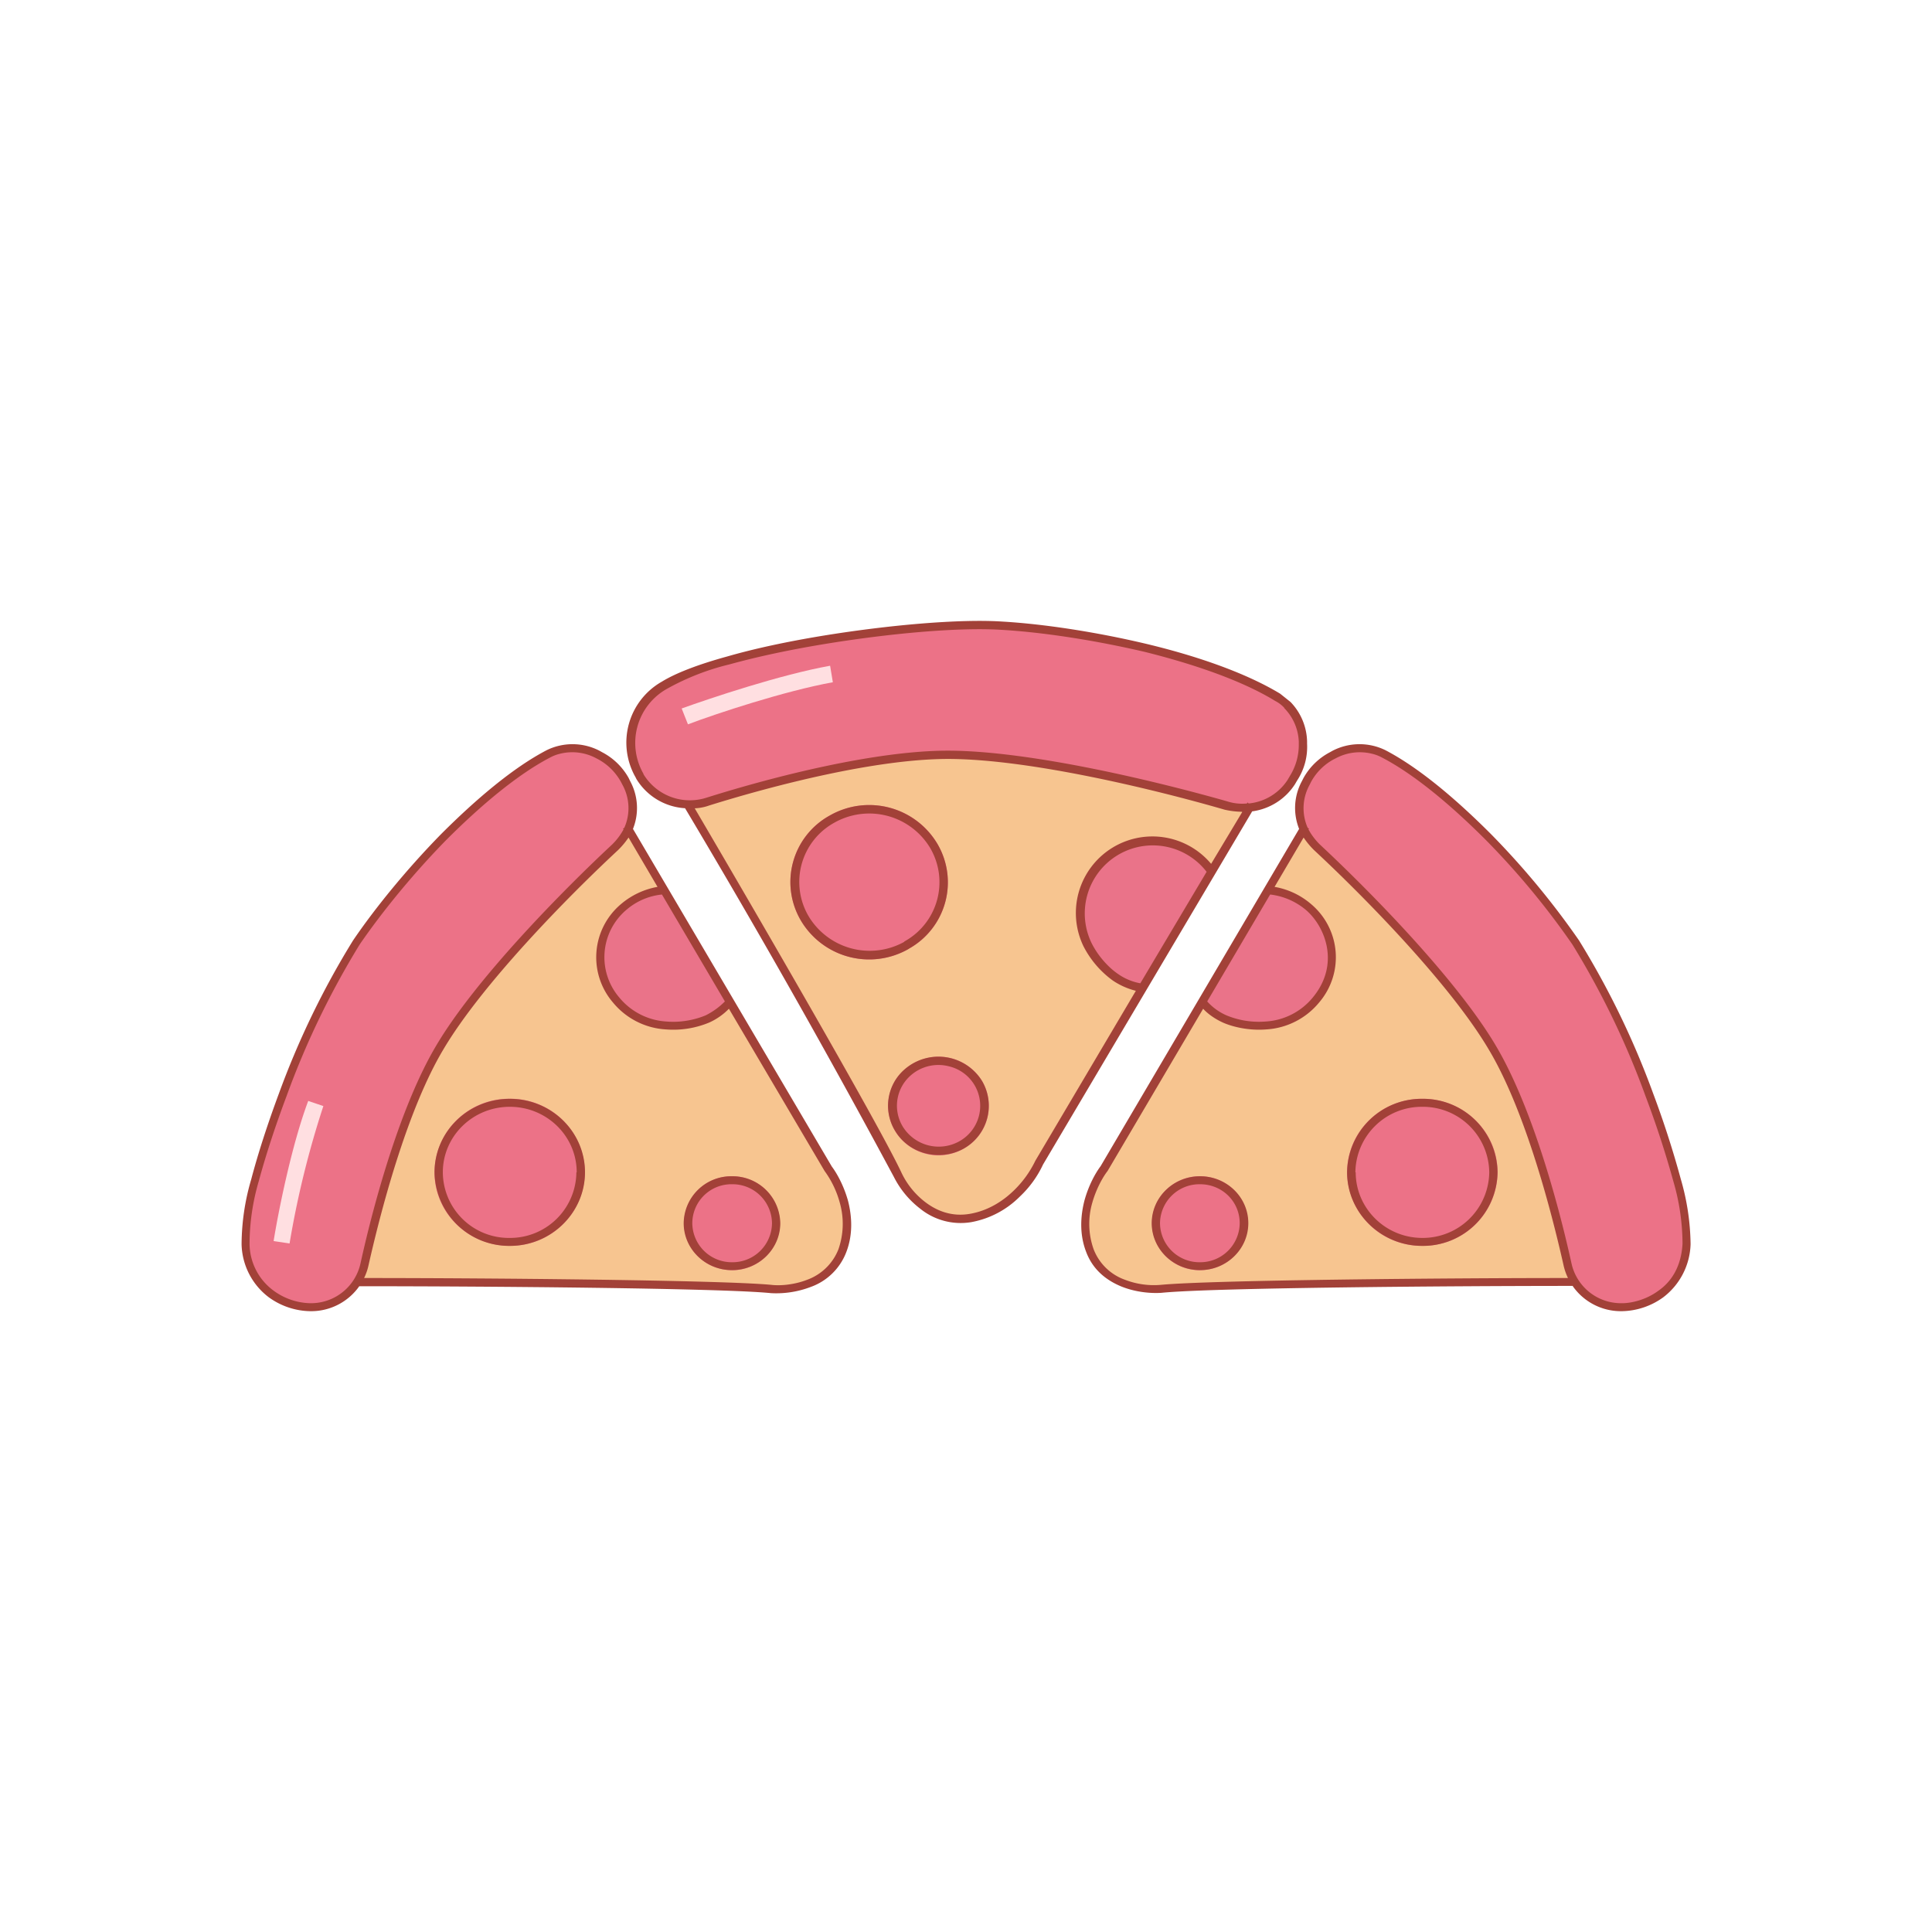<svg xmlns="http://www.w3.org/2000/svg" width="1em" height="1em" viewBox="0 0 24 24"><g fill="none"><path fill="#FFDFE1" d="M19.984 13.74c.193.532.36 1.36.42 1.707l.198-.03a12 12 0 0 0-.429-1.741z"/><path fill="#F7C590" d="M9.578 16.011c-.64-.064-3.662-.085-5.133-.085l.125-3.088l3.215-2.572l2.5 4.249c.125.163.335.596.172 1.02c-.155.43-.652.498-.88.476"/><path fill="#EC7287" d="M3.048 15.457c.034.613.549.776.806.78h.017a.684.684 0 0 0 .665-.531c.171-.802.501-1.973.93-2.689c.485-.823 1.56-1.912 2.183-2.487a.74.74 0 0 0 .21-.407a.63.63 0 0 0-.077-.395l-.022-.043a.75.75 0 0 0-.3-.3l-.03-.008a.69.69 0 0 0-.613-.013c-.828.433-1.844 1.543-2.388 2.345c-.558.828-1.415 2.976-1.373 3.748z"/><path fill="#EC7287" d="M6.331 15.476a.924.924 0 0 0 .935-.913a.924.924 0 0 0-.935-.914a.924.924 0 0 0-.934.914c0 .504.418.913.934.913"/><path fill="#EA7389" d="M7.738 11.27a.8.8 0 0 1 .498-.21l.797 1.36a.64.64 0 0 1-.283.236c-.206.098-.75.206-1.102-.236a.83.83 0 0 1 .086-1.153z"/><path fill="#FFDFE1" d="M4.017 13.74a11.6 11.6 0 0 0-.42 1.707l-.198-.03c.056-.352.223-1.192.43-1.741z"/><path fill="#A24138" fill-rule="evenodd" d="M6.962 9.362a.63.63 0 0 1 .442.056l.025.013q.18.098.283.279l.022.042a.6.6 0 0 1 .021.532l-.017.009l.009.008a.8.8 0 0 1-.142.189c-.617.575-1.698 1.672-2.187 2.5c-.433.729-.763 1.903-.939 2.701a.63.63 0 0 1-.613.498H3.85a.8.8 0 0 1-.45-.155a.73.73 0 0 1-.3-.583a2.8 2.8 0 0 1 .115-.78c.086-.318.206-.686.343-1.05q.359-.99.91-1.888c.27-.394.655-.87 1.08-1.303c.429-.429.883-.81 1.286-1.02a.5.5 0 0 1 .129-.048m.845 1.042a1 1 0 0 1-.129.155c-.622.578-1.694 1.668-2.174 2.482c-.424.712-.746 1.874-.926 2.672a.7.7 0 0 1-.056.163c1.5 0 4.43.025 5.06.085c.107.013.283 0 .446-.064a.66.66 0 0 0 .386-.377a.96.96 0 0 0 .017-.58a1.2 1.2 0 0 0-.189-.394l-1.188-2.015a.8.8 0 0 1-.244.171c-.17.071-.353.1-.536.086a.92.92 0 0 1-.66-.334a.863.863 0 0 1 .098-1.222a.96.96 0 0 1 .455-.215zm-3.345 5.574a.73.73 0 0 1-.6.31h-.009a.9.9 0 0 1-.514-.172a.85.85 0 0 1-.339-.66q.003-.412.12-.807c.086-.326.206-.694.343-1.063c.242-.664.55-1.302.922-1.904c.274-.403.665-.883 1.093-1.32c.43-.43.892-.824 1.312-1.043a.73.73 0 0 1 .66.009l.03.017a.8.8 0 0 1 .327.317l.021.043a.7.7 0 0 1 .034.592l2.47 4.194c.064.085.15.24.202.428c.047.185.064.412-.022.635a.74.74 0 0 1-.442.433a1.2 1.2 0 0 1-.493.077c-.63-.064-3.627-.086-5.11-.086zm4.54-3.541l-.78-1.325a.8.8 0 0 0-.445.193a.77.77 0 0 0-.086 1.085a.82.82 0 0 0 .592.3c.201.017.385-.035.484-.078a.9.9 0 0 0 .236-.171zM7.16 14.563a.823.823 0 0 1-.827.815a.82.82 0 0 1-.832-.815c0-.45.373-.814.832-.814s.831.364.831.814zm.107 0c0 .502-.42.914-.934.914a.927.927 0 0 1-.935-.914c0-.506.42-.913.935-.913c.514 0 .934.407.934.913" clip-rule="evenodd"/><path fill="#EC7287" d="M9.093 15.779a.59.59 0 0 0 .596-.584a.59.59 0 0 0-.596-.583a.59.59 0 0 0-.596.583a.59.59 0 0 0 .596.583"/><path fill="#A24138" fill-rule="evenodd" d="M9.093 15.68a.49.49 0 0 0 .497-.485a.49.49 0 0 0-.497-.484a.486.486 0 0 0-.493.484a.49.49 0 0 0 .493.485m0 .098c.33 0 .6-.261.6-.583a.593.593 0 0 0-.6-.583a.59.59 0 0 0-.6.583c0 .322.27.583.6.583" clip-rule="evenodd"/><path fill="#F7C590" d="M14.423 16.011c.639-.064 3.662-.085 5.132-.085l-.124-3.088l-3.216-2.572l-2.5 4.249c-.124.163-.334.596-.171 1.02c.154.43.652.498.879.476"/><path fill="#EC7287" d="M20.954 15.457c-.034.613-.549.776-.802.78h-.017a.686.686 0 0 1-.665-.531c-.171-.802-.501-1.973-.93-2.689c-.485-.823-1.56-1.912-2.182-2.487a.67.67 0 0 1-.21-.407a.63.63 0 0 1 .077-.395l.021-.043a.75.75 0 0 1 .3-.3l.03-.008a.69.69 0 0 1 .613-.013c.828.433 1.844 1.543 2.389 2.345c.557.828 1.415 2.976 1.372 3.748z"/><path fill="#EC7287" d="M17.669 15.476a.924.924 0 0 1-.935-.913c0-.505.419-.914.935-.914s.935.41.935.914a.924.924 0 0 1-.935.913"/><path fill="#EA7389" d="M16.262 11.27a.8.8 0 0 0-.497-.21l-.798 1.36a.64.64 0 0 0 .284.236c.205.098.75.206 1.101-.236a.83.83 0 0 0-.085-1.153z"/><path fill="#A24138" fill-rule="evenodd" d="M17.038 9.362a.63.63 0 0 0-.441.056l-.026.013a.7.7 0 0 0-.283.279l-.021.042a.6.6 0 0 0-.022.532l.017.009l-.009.008a.8.8 0 0 0 .142.189c.617.575 1.698 1.672 2.187 2.5c.433.729.763 1.903.939 2.701a.63.63 0 0 0 .613.498h.017c.116 0 .3-.043.45-.155c.155-.107.283-.291.3-.583a2.8 2.8 0 0 0-.115-.78a12 12 0 0 0-.343-1.05a10.3 10.3 0 0 0-.91-1.888a9.7 9.7 0 0 0-1.08-1.303c-.429-.429-.883-.81-1.286-1.02a.5.5 0 0 0-.129-.048m-.844 1.042a1 1 0 0 0 .128.155c.622.578 1.694 1.668 2.174 2.482c.425.712.746 1.874.926 2.672q.018.084.056.163c-1.5 0-4.43.025-5.06.085a1 1 0 0 1-.445-.064a.65.65 0 0 1-.387-.377a.94.94 0 0 1-.017-.58c.048-.17.13-.317.19-.394l1.187-2.015c.051.056.133.12.244.171c.116.052.318.103.536.086a.92.92 0 0 0 .66-.334a.863.863 0 0 0-.098-1.222a.94.94 0 0 0-.455-.215zm3.344 5.574a.73.73 0 0 0 .6.31h.009a.9.9 0 0 0 .514-.172a.86.86 0 0 0 .34-.66a3 3 0 0 0-.121-.807a12 12 0 0 0-.343-1.063a10.4 10.4 0 0 0-.922-1.904a10 10 0 0 0-1.093-1.32c-.429-.43-.892-.824-1.312-1.043a.73.73 0 0 0-.66.009l-.03.017a.8.8 0 0 0-.326.317l-.022.043a.7.7 0 0 0-.034.592l-2.466 4.19c-.064.085-.15.24-.201.428c-.047.184-.065.412.021.635c.086.231.262.36.442.433c.184.073.373.085.493.077c.63-.064 3.628-.086 5.111-.086zm-4.54-3.541l.78-1.325a.84.84 0 0 1 .446.193c.235.201.428.669.085 1.085a.82.82 0 0 1-.592.3a1.05 1.05 0 0 1-.484-.078a.7.7 0 0 1-.236-.171zm1.843 2.126c0 .446.369.815.828.815a.826.826 0 0 0 .831-.815a.824.824 0 0 0-.831-.814a.824.824 0 0 0-.832.814zm-.107 0c0 .502.42.914.934.914a.927.927 0 0 0 .935-.914a.924.924 0 0 0-.934-.913a.924.924 0 0 0-.935.913" clip-rule="evenodd"/><path fill="#EC7287" d="M14.907 15.779a.59.59 0 0 1-.597-.584a.59.59 0 0 1 .596-.583a.59.59 0 0 1 .596.583a.59.59 0 0 1-.596.583"/><path fill="#A24138" fill-rule="evenodd" d="M14.907 15.68a.49.49 0 0 1-.497-.485a.49.49 0 0 1 .497-.484c.275 0 .493.214.493.484a.49.49 0 0 1-.493.485m0 .098c-.33 0-.6-.261-.6-.583s.27-.583.6-.583s.6.258.6.583c0 .322-.27.583-.6.583" clip-rule="evenodd"/><path fill="#F7C590" d="M11.151 14.596c-.274-.6-1.84-3.293-2.607-4.6l2.933-1.506l4.065 1.501l-2.633 4.446c-.086.198-.373.61-.857.69c-.472.086-.798-.32-.9-.531"/><path fill="#EC7287" d="M8.253 8.515a.82.82 0 0 0-.309 1.119l.009.013a.73.73 0 0 0 .845.313c.831-.262 2.088-.588 2.98-.583c1.016 0 2.594.386 3.451.63a.76.76 0 0 0 .489-.026a.7.7 0 0 0 .326-.27l.026-.043a.75.75 0 0 0 .116-.429v-.025a.68.68 0 0 0-.313-.553c-.832-.506-2.397-.828-3.43-.888c-1.056-.064-3.5.3-4.19.742"/><path fill="#EC7287" d="M11.289 11.787a.986.986 0 0 1-1.338-.348a.943.943 0 0 1 .356-1.308a.986.986 0 0 1 1.338.352a.944.944 0 0 1-.356 1.303"/><path fill="#EA7389" d="M14.59 10.477a.82.82 0 0 1 .455.339L14.2 12.23a.7.7 0 0 1-.369-.129c-.193-.128-.583-.557-.356-1.098a.913.913 0 0 1 1.115-.527"/><path fill="#FFDFE1" d="M10.346 8.475c-.596.108-1.45.39-1.8.523l-.078-.197c.356-.128 1.226-.42 1.844-.531z"/><path fill="#A24138" fill-rule="evenodd" d="M11.289 11.787a.986.986 0 0 1-1.338-.348a.943.943 0 0 1 .356-1.308a.986.986 0 0 1 1.338.352a.944.944 0 0 1-.356 1.303m-.056-.086a.885.885 0 0 1-1.188-.318a.84.84 0 0 1 .317-1.161a.883.883 0 0 1 1.193.313a.84.84 0 0 1-.322 1.162z" clip-rule="evenodd"/><path fill="#A24138" fill-rule="evenodd" d="M8.51 10.04a.76.76 0 0 1-.605-.364l-.008-.017a.87.87 0 0 1 .326-1.192c.18-.111.471-.219.814-.313c.343-.099.746-.184 1.162-.253c.832-.137 1.716-.214 2.247-.18c.519.03 1.17.129 1.801.279c.626.15 1.23.36 1.655.617l.129.103a.73.73 0 0 1 .206.489v.03a.76.76 0 0 1-.125.459l-.025.043a.75.75 0 0 1-.532.338l-2.598 4.387a1.3 1.3 0 0 1-.288.398a1.14 1.14 0 0 1-.604.318a.8.8 0 0 1-.635-.168a1.15 1.15 0 0 1-.326-.394a116 116 0 0 0-2.594-4.58m7.444-1.243a.63.63 0 0 1 .18.416v.03a.73.73 0 0 1-.112.399l-.025.043a.65.65 0 0 1-.485.296l-.017-.013l-.004.013a.6.6 0 0 1-.245-.026c-.857-.244-2.444-.63-3.473-.63c-.9 0-2.161.321-2.993.583a.674.674 0 0 1-.785-.288l-.004-.012a.77.77 0 0 1 .292-1.05c.245-.137.508-.24.78-.305c.343-.095.742-.18 1.158-.249c.827-.137 1.698-.214 2.22-.18c.515.03 1.159.129 1.78.274c.622.155 1.214.36 1.621.61a.4.4 0 0 1 .112.085zm-.528 1.287a1 1 0 0 1-.214-.026c-.858-.249-2.427-.63-3.435-.63c-.883 0-2.13.317-2.967.578a.6.6 0 0 1-.18.035c.78 1.329 2.298 3.944 2.573 4.536a1 1 0 0 0 .291.356c.146.111.33.184.553.146s.408-.155.545-.288a1.3 1.3 0 0 0 .27-.373l1.248-2.11a.9.9 0 0 1-.287-.128a1.2 1.2 0 0 1-.365-.428a.951.951 0 0 1 1.587-1.021l.386-.643zm-1.26 2.13l.823-1.384a.845.845 0 0 0-1.432.879c.09.184.231.321.326.386a.7.7 0 0 0 .283.12" clip-rule="evenodd"/><path fill="#EC7287" d="M11.97 14.27a.63.63 0 0 1-.853-.224a.6.6 0 0 1 .232-.836a.63.63 0 0 1 .853.223a.607.607 0 0 1-.231.836"/><path fill="#A24138" fill-rule="evenodd" d="M11.211 13.989a.525.525 0 0 0 .707.188a.504.504 0 0 0-.127-.93a.52.52 0 0 0-.542.18a.5.5 0 0 0-.038.562m-.094.055c.171.292.557.39.857.223a.61.61 0 0 0 .227-.836a.638.638 0 0 0-1.04-.068a.6.6 0 0 0-.044.681" clip-rule="evenodd"/></g></svg>